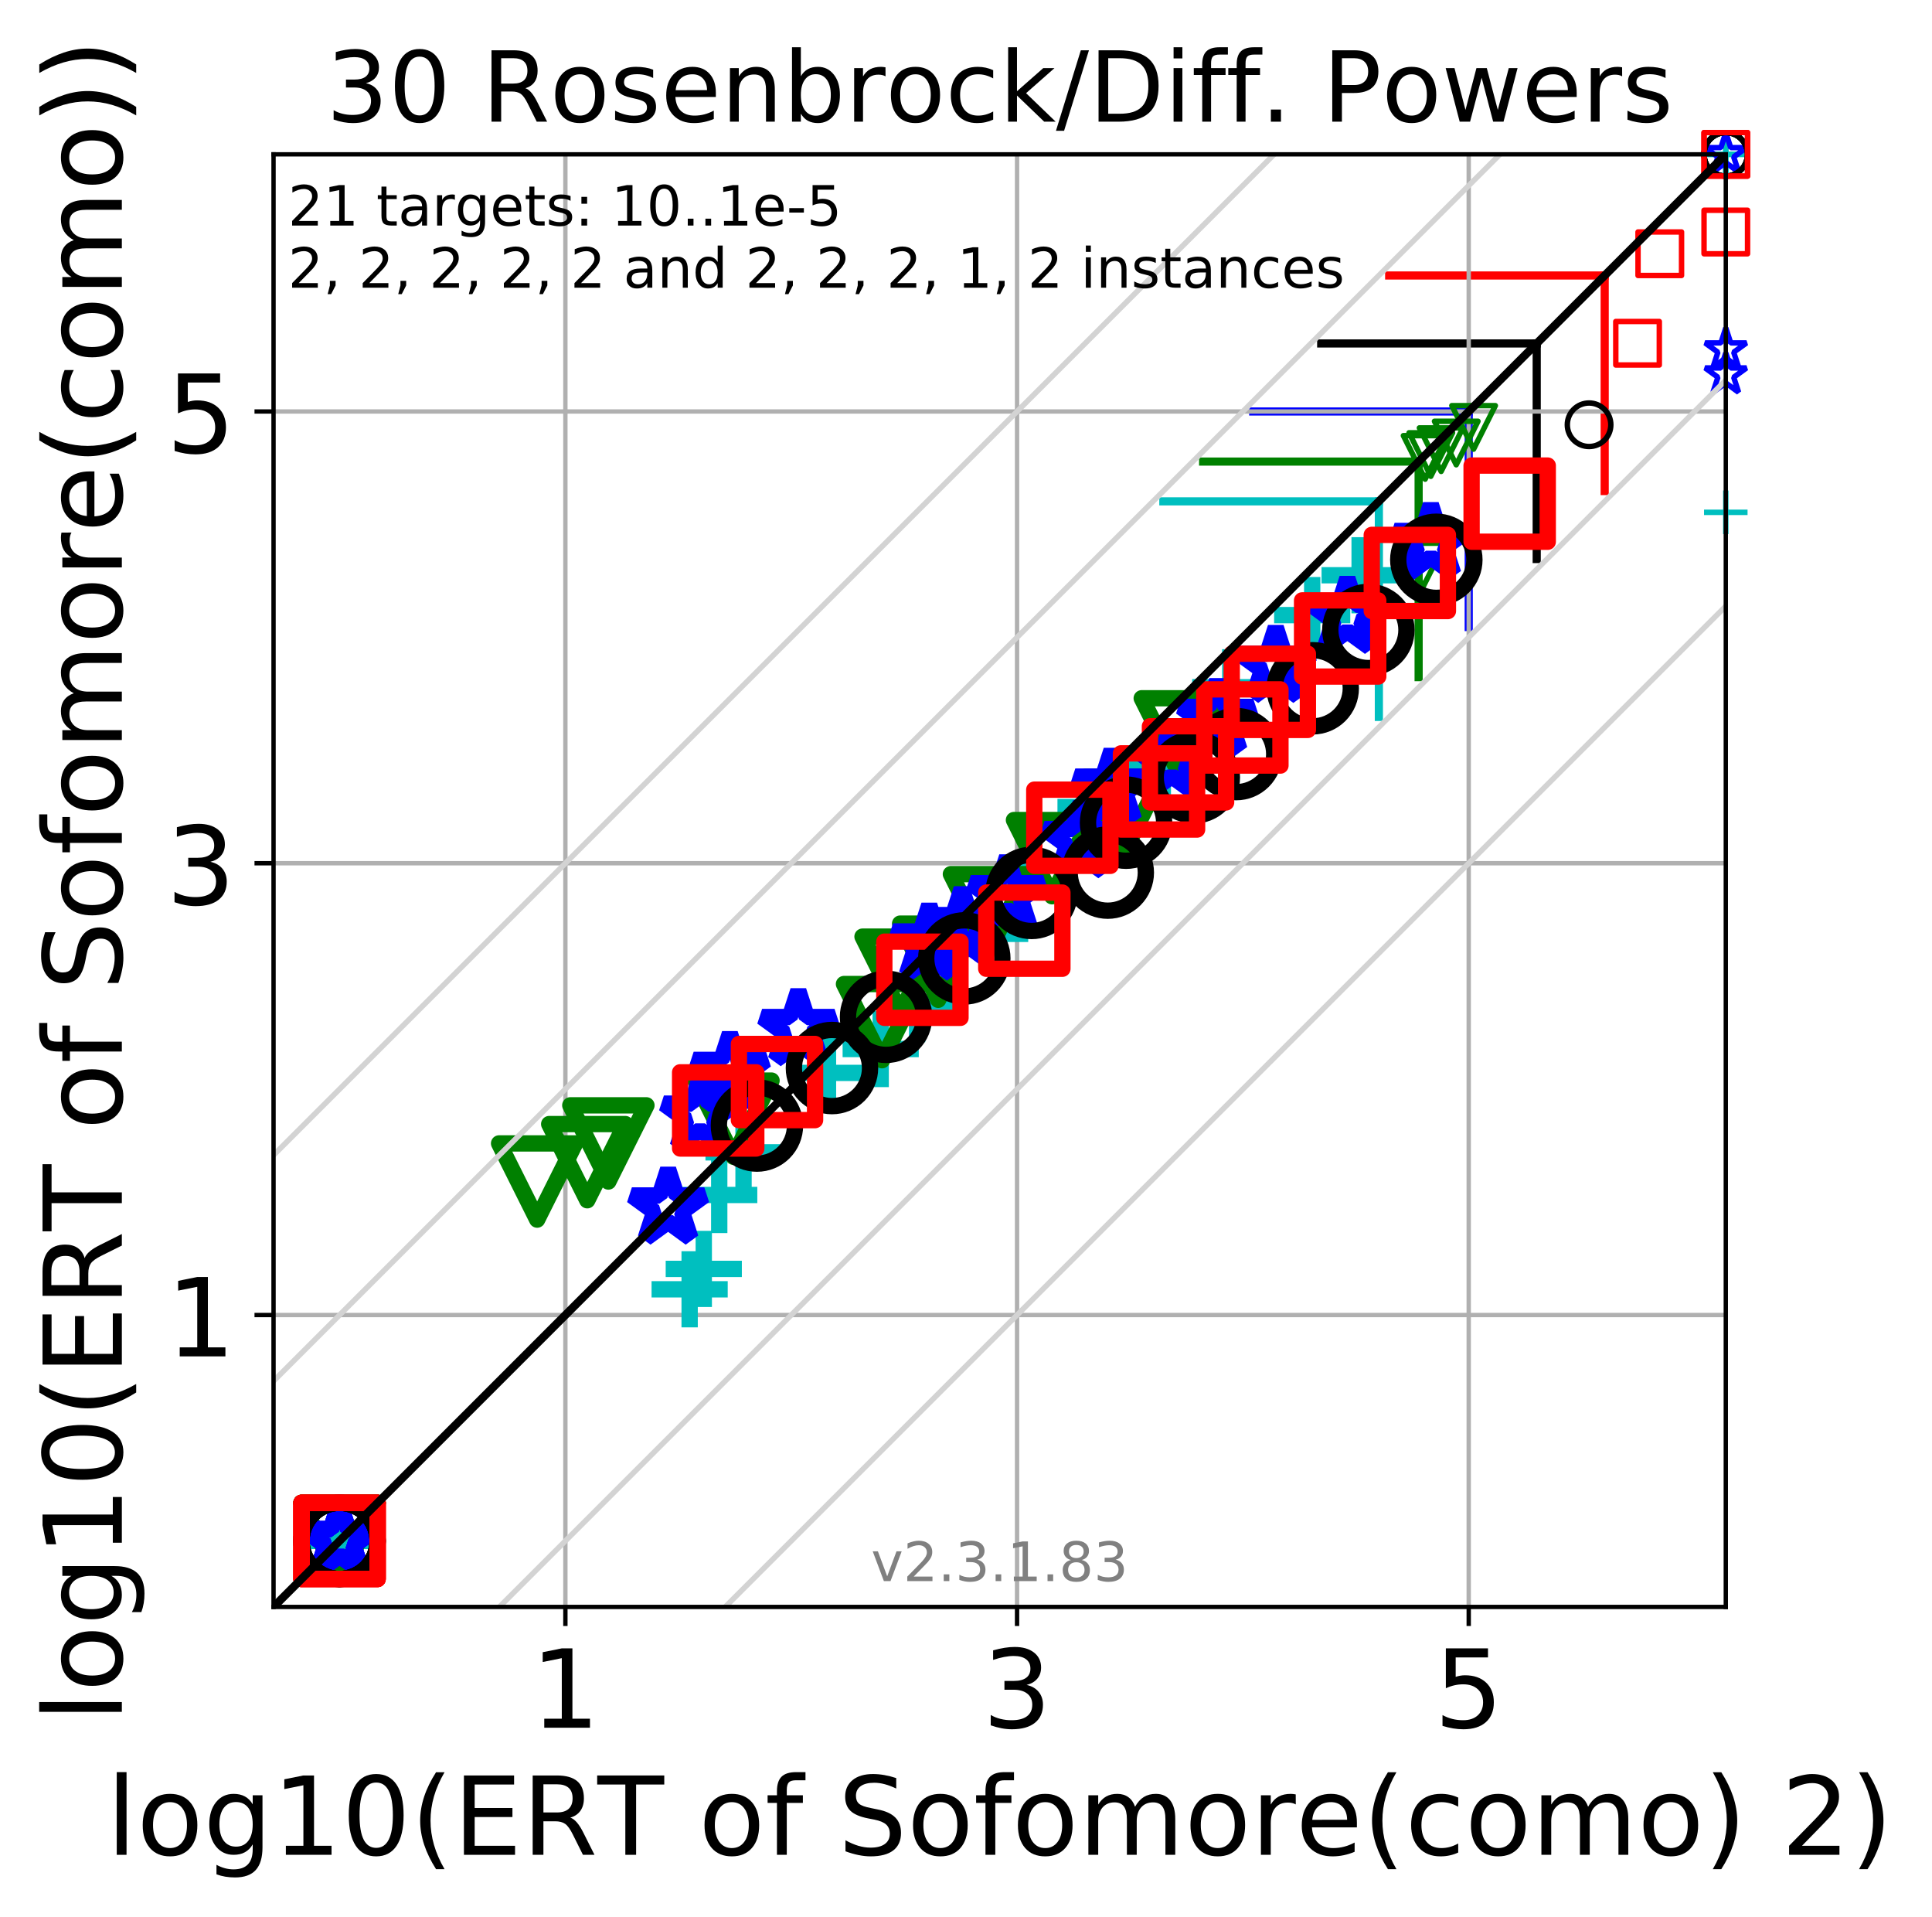 <?xml version="1.0" encoding="utf-8" standalone="no"?>
<!DOCTYPE svg PUBLIC "-//W3C//DTD SVG 1.1//EN"
  "http://www.w3.org/Graphics/SVG/1.1/DTD/svg11.dtd">
<!-- Created with matplotlib (https://matplotlib.org/) -->
<svg height="352.228pt" version="1.1" viewBox="0 0 355.137 352.228" width="355.137pt" xmlns="http://www.w3.org/2000/svg" xmlns:xlink="http://www.w3.org/1999/xlink">
 <defs>
  <style type="text/css">
*{stroke-linecap:butt;stroke-linejoin:round;}
  </style>
 </defs>
 <g id="figure_1">
  <g id="patch_1">
   <path d="M 0 352.228 
L 355.137 352.228 
L 355.137 0 
L 0 0 
z
" style="fill:#ffffff;"/>
  </g>
  <g id="axes_1">
   <g id="patch_2">
    <path d="M 50.281 295.315 
L 317.233 295.315 
L 317.233 28.363 
L 50.281 28.363 
z
" style="fill:#ffffff;"/>
   </g>
   <g id="line2d_1">
    <path clip-path="url(#p75ff35b6ac)" d="M 253.461 131.75 
L 253.461 92.137 
" style="fill:none;stroke:#00bfbf;stroke-linecap:square;stroke-width:1.5;"/>
   </g>
   <g id="line2d_2">
    <path clip-path="url(#p75ff35b6ac)" d="M 213.848 92.137 
L 253.461 92.137 
" style="fill:none;stroke:#00bfbf;stroke-linecap:square;stroke-width:1.5;"/>
   </g>
   <g id="line2d_3">
    <path clip-path="url(#p75ff35b6ac)" d="M 260.77 124.439 
L 260.77 84.826 
" style="fill:none;stroke:#008000;stroke-linecap:square;stroke-width:1.5;"/>
   </g>
   <g id="line2d_4">
    <path clip-path="url(#p75ff35b6ac)" d="M 221.157 84.826 
L 260.77 84.826 
" style="fill:none;stroke:#008000;stroke-linecap:square;stroke-width:1.5;"/>
   </g>
   <g id="line2d_5">
    <path clip-path="url(#p75ff35b6ac)" d="M 269.979 115.231 
L 269.979 75.618 
" style="fill:none;stroke:#0000ff;stroke-linecap:square;stroke-width:1.5;"/>
   </g>
   <g id="line2d_6">
    <path clip-path="url(#p75ff35b6ac)" d="M 230.366 75.618 
L 269.979 75.618 
" style="fill:none;stroke:#0000ff;stroke-linecap:square;stroke-width:1.5;"/>
   </g>
   <g id="line2d_7">
    <path clip-path="url(#p75ff35b6ac)" d="M 282.475 102.735 
L 282.475 63.122 
" style="fill:none;stroke:#000000;stroke-linecap:square;stroke-width:1.5;"/>
   </g>
   <g id="line2d_8">
    <path clip-path="url(#p75ff35b6ac)" d="M 242.862 63.122 
L 282.475 63.122 
" style="fill:none;stroke:#000000;stroke-linecap:square;stroke-width:1.5;"/>
   </g>
   <g id="line2d_9">
    <path clip-path="url(#p75ff35b6ac)" d="M 294.971 90.239 
L 294.971 50.626 
" style="fill:none;stroke:#ff0000;stroke-linecap:square;stroke-width:1.5;"/>
   </g>
   <g id="line2d_10">
    <path clip-path="url(#p75ff35b6ac)" d="M 255.358 50.626 
L 294.971 50.626 
" style="fill:none;stroke:#ff0000;stroke-linecap:square;stroke-width:1.5;"/>
   </g>
   <g id="matplotlib.axis_1">
    <g id="xtick_1">
     <g id="line2d_11">
      <path clip-path="url(#p75ff35b6ac)" d="M 103.928 295.315 
L 103.928 28.363 
" style="fill:none;stroke:#b0b0b0;stroke-linecap:square;stroke-width:0.8;"/>
     </g>
     <g id="line2d_12">
      <defs>
       <path d="M 0 0 
L 0 3.5 
" id="m0dab31b903" style="stroke:#000000;stroke-width:0.8;"/>
      </defs>
      <g>
       <use style="stroke:#000000;stroke-width:0.8;" x="103.928" xlink:href="#m0dab31b903" y="295.315"/>
      </g>
     </g>
     <g id="text_1">
      <!-- 1 -->
      <defs>
       <path d="M 12.406 8.297 
L 28.516 8.297 
L 28.516 63.922 
L 10.984 60.406 
L 10.984 69.391 
L 28.422 72.906 
L 38.281 72.906 
L 38.281 8.297 
L 54.391 8.297 
L 54.391 0 
L 12.406 0 
z
" id="DejaVuSans-49"/>
      </defs>
      <g transform="translate(97.565 317.512)scale(0.2 -0.2)">
       <use xlink:href="#DejaVuSans-49"/>
      </g>
     </g>
    </g>
    <g id="xtick_2">
     <g id="line2d_13">
      <path clip-path="url(#p75ff35b6ac)" d="M 186.953 295.315 
L 186.953 28.363 
" style="fill:none;stroke:#b0b0b0;stroke-linecap:square;stroke-width:0.8;"/>
     </g>
     <g id="line2d_14">
      <g>
       <use style="stroke:#000000;stroke-width:0.8;" x="186.953" xlink:href="#m0dab31b903" y="295.315"/>
      </g>
     </g>
     <g id="text_2">
      <!-- 3 -->
      <defs>
       <path d="M 40.578 39.312 
Q 47.656 37.797 51.625 33 
Q 55.609 28.219 55.609 21.188 
Q 55.609 10.406 48.188 4.484 
Q 40.766 -1.422 27.094 -1.422 
Q 22.516 -1.422 17.656 -0.516 
Q 12.797 0.391 7.625 2.203 
L 7.625 11.719 
Q 11.719 9.328 16.594 8.109 
Q 21.484 6.891 26.812 6.891 
Q 36.078 6.891 40.938 10.547 
Q 45.797 14.203 45.797 21.188 
Q 45.797 27.641 41.281 31.266 
Q 36.766 34.906 28.719 34.906 
L 20.219 34.906 
L 20.219 43.016 
L 29.109 43.016 
Q 36.375 43.016 40.234 45.922 
Q 44.094 48.828 44.094 54.297 
Q 44.094 59.906 40.109 62.906 
Q 36.141 65.922 28.719 65.922 
Q 24.656 65.922 20.016 65.031 
Q 15.375 64.156 9.812 62.312 
L 9.812 71.094 
Q 15.438 72.656 20.344 73.438 
Q 25.25 74.219 29.594 74.219 
Q 40.828 74.219 47.359 69.109 
Q 53.906 64.016 53.906 55.328 
Q 53.906 49.266 50.438 45.094 
Q 46.969 40.922 40.578 39.312 
z
" id="DejaVuSans-51"/>
      </defs>
      <g transform="translate(180.59 317.512)scale(0.2 -0.2)">
       <use xlink:href="#DejaVuSans-51"/>
      </g>
     </g>
    </g>
    <g id="xtick_3">
     <g id="line2d_15">
      <path clip-path="url(#p75ff35b6ac)" d="M 269.978 295.315 
L 269.978 28.363 
" style="fill:none;stroke:#b0b0b0;stroke-linecap:square;stroke-width:0.8;"/>
     </g>
     <g id="line2d_16">
      <g>
       <use style="stroke:#000000;stroke-width:0.8;" x="269.978" xlink:href="#m0dab31b903" y="295.315"/>
      </g>
     </g>
     <g id="text_3">
      <!-- 5 -->
      <defs>
       <path d="M 10.797 72.906 
L 49.516 72.906 
L 49.516 64.594 
L 19.828 64.594 
L 19.828 46.734 
Q 21.969 47.469 24.109 47.828 
Q 26.266 48.188 28.422 48.188 
Q 40.625 48.188 47.75 41.5 
Q 54.891 34.812 54.891 23.391 
Q 54.891 11.625 47.562 5.094 
Q 40.234 -1.422 26.906 -1.422 
Q 22.312 -1.422 17.547 -0.641 
Q 12.797 0.141 7.719 1.703 
L 7.719 11.625 
Q 12.109 9.234 16.797 8.062 
Q 21.484 6.891 26.703 6.891 
Q 35.156 6.891 40.078 11.328 
Q 45.016 15.766 45.016 23.391 
Q 45.016 31 40.078 35.438 
Q 35.156 39.891 26.703 39.891 
Q 22.75 39.891 18.812 39.016 
Q 14.891 38.141 10.797 36.281 
z
" id="DejaVuSans-53"/>
      </defs>
      <g transform="translate(263.615 317.512)scale(0.2 -0.2)">
       <use xlink:href="#DejaVuSans-53"/>
      </g>
     </g>
    </g>
    <g id="text_4">
     <!-- log10(ERT of Sofomore(como) 2) -->
     <defs>
      <path d="M 9.422 75.984 
L 18.406 75.984 
L 18.406 0 
L 9.422 0 
z
" id="DejaVuSans-108"/>
      <path d="M 30.609 48.391 
Q 23.391 48.391 19.188 42.75 
Q 14.984 37.109 14.984 27.297 
Q 14.984 17.484 19.156 11.844 
Q 23.344 6.203 30.609 6.203 
Q 37.797 6.203 41.984 11.859 
Q 46.188 17.531 46.188 27.297 
Q 46.188 37.016 41.984 42.703 
Q 37.797 48.391 30.609 48.391 
z
M 30.609 56 
Q 42.328 56 49.016 48.375 
Q 55.719 40.766 55.719 27.297 
Q 55.719 13.875 49.016 6.219 
Q 42.328 -1.422 30.609 -1.422 
Q 18.844 -1.422 12.172 6.219 
Q 5.516 13.875 5.516 27.297 
Q 5.516 40.766 12.172 48.375 
Q 18.844 56 30.609 56 
z
" id="DejaVuSans-111"/>
      <path d="M 45.406 27.984 
Q 45.406 37.75 41.375 43.109 
Q 37.359 48.484 30.078 48.484 
Q 22.859 48.484 18.828 43.109 
Q 14.797 37.75 14.797 27.984 
Q 14.797 18.266 18.828 12.891 
Q 22.859 7.516 30.078 7.516 
Q 37.359 7.516 41.375 12.891 
Q 45.406 18.266 45.406 27.984 
z
M 54.391 6.781 
Q 54.391 -7.172 48.188 -13.984 
Q 42 -20.797 29.203 -20.797 
Q 24.469 -20.797 20.266 -20.094 
Q 16.062 -19.391 12.109 -17.922 
L 12.109 -9.188 
Q 16.062 -11.328 19.922 -12.344 
Q 23.781 -13.375 27.781 -13.375 
Q 36.625 -13.375 41.016 -8.766 
Q 45.406 -4.156 45.406 5.172 
L 45.406 9.625 
Q 42.625 4.781 38.281 2.391 
Q 33.938 0 27.875 0 
Q 17.828 0 11.672 7.656 
Q 5.516 15.328 5.516 27.984 
Q 5.516 40.672 11.672 48.328 
Q 17.828 56 27.875 56 
Q 33.938 56 38.281 53.609 
Q 42.625 51.219 45.406 46.391 
L 45.406 54.688 
L 54.391 54.688 
z
" id="DejaVuSans-103"/>
      <path d="M 31.781 66.406 
Q 24.172 66.406 20.328 58.906 
Q 16.5 51.422 16.5 36.375 
Q 16.5 21.391 20.328 13.891 
Q 24.172 6.391 31.781 6.391 
Q 39.453 6.391 43.281 13.891 
Q 47.125 21.391 47.125 36.375 
Q 47.125 51.422 43.281 58.906 
Q 39.453 66.406 31.781 66.406 
z
M 31.781 74.219 
Q 44.047 74.219 50.516 64.516 
Q 56.984 54.828 56.984 36.375 
Q 56.984 17.969 50.516 8.266 
Q 44.047 -1.422 31.781 -1.422 
Q 19.531 -1.422 13.062 8.266 
Q 6.594 17.969 6.594 36.375 
Q 6.594 54.828 13.062 64.516 
Q 19.531 74.219 31.781 74.219 
z
" id="DejaVuSans-48"/>
      <path d="M 31 75.875 
Q 24.469 64.656 21.281 53.656 
Q 18.109 42.672 18.109 31.391 
Q 18.109 20.125 21.312 9.062 
Q 24.516 -2 31 -13.188 
L 23.188 -13.188 
Q 15.875 -1.703 12.234 9.375 
Q 8.594 20.453 8.594 31.391 
Q 8.594 42.281 12.203 53.312 
Q 15.828 64.359 23.188 75.875 
z
" id="DejaVuSans-40"/>
      <path d="M 9.812 72.906 
L 55.906 72.906 
L 55.906 64.594 
L 19.672 64.594 
L 19.672 43.016 
L 54.391 43.016 
L 54.391 34.719 
L 19.672 34.719 
L 19.672 8.297 
L 56.781 8.297 
L 56.781 0 
L 9.812 0 
z
" id="DejaVuSans-69"/>
      <path d="M 44.391 34.188 
Q 47.562 33.109 50.562 29.594 
Q 53.562 26.078 56.594 19.922 
L 66.609 0 
L 56 0 
L 46.688 18.703 
Q 43.062 26.031 39.672 28.422 
Q 36.281 30.812 30.422 30.812 
L 19.672 30.812 
L 19.672 0 
L 9.812 0 
L 9.812 72.906 
L 32.078 72.906 
Q 44.578 72.906 50.734 67.672 
Q 56.891 62.453 56.891 51.906 
Q 56.891 45.016 53.688 40.469 
Q 50.484 35.938 44.391 34.188 
z
M 19.672 64.797 
L 19.672 38.922 
L 32.078 38.922 
Q 39.203 38.922 42.844 42.219 
Q 46.484 45.516 46.484 51.906 
Q 46.484 58.297 42.844 61.547 
Q 39.203 64.797 32.078 64.797 
z
" id="DejaVuSans-82"/>
      <path d="M -0.297 72.906 
L 61.375 72.906 
L 61.375 64.594 
L 35.5 64.594 
L 35.5 0 
L 25.594 0 
L 25.594 64.594 
L -0.297 64.594 
z
" id="DejaVuSans-84"/>
      <path id="DejaVuSans-32"/>
      <path d="M 37.109 75.984 
L 37.109 68.5 
L 28.516 68.5 
Q 23.688 68.5 21.797 66.547 
Q 19.922 64.594 19.922 59.516 
L 19.922 54.688 
L 34.719 54.688 
L 34.719 47.703 
L 19.922 47.703 
L 19.922 0 
L 10.891 0 
L 10.891 47.703 
L 2.297 47.703 
L 2.297 54.688 
L 10.891 54.688 
L 10.891 58.5 
Q 10.891 67.625 15.141 71.797 
Q 19.391 75.984 28.609 75.984 
z
" id="DejaVuSans-102"/>
      <path d="M 53.516 70.516 
L 53.516 60.891 
Q 47.906 63.578 42.922 64.891 
Q 37.938 66.219 33.297 66.219 
Q 25.25 66.219 20.875 63.094 
Q 16.5 59.969 16.5 54.203 
Q 16.5 49.359 19.406 46.891 
Q 22.312 44.438 30.422 42.922 
L 36.375 41.703 
Q 47.406 39.594 52.656 34.297 
Q 57.906 29 57.906 20.125 
Q 57.906 9.516 50.797 4.047 
Q 43.703 -1.422 29.984 -1.422 
Q 24.812 -1.422 18.969 -0.25 
Q 13.141 0.922 6.891 3.219 
L 6.891 13.375 
Q 12.891 10.016 18.656 8.297 
Q 24.422 6.594 29.984 6.594 
Q 38.422 6.594 43.016 9.906 
Q 47.609 13.234 47.609 19.391 
Q 47.609 24.75 44.312 27.781 
Q 41.016 30.812 33.5 32.328 
L 27.484 33.5 
Q 16.453 35.688 11.516 40.375 
Q 6.594 45.062 6.594 53.422 
Q 6.594 63.094 13.406 68.656 
Q 20.219 74.219 32.172 74.219 
Q 37.312 74.219 42.625 73.281 
Q 47.953 72.359 53.516 70.516 
z
" id="DejaVuSans-83"/>
      <path d="M 52 44.188 
Q 55.375 50.25 60.062 53.125 
Q 64.75 56 71.094 56 
Q 79.641 56 84.281 50.016 
Q 88.922 44.047 88.922 33.016 
L 88.922 0 
L 79.891 0 
L 79.891 32.719 
Q 79.891 40.578 77.094 44.375 
Q 74.312 48.188 68.609 48.188 
Q 61.625 48.188 57.562 43.547 
Q 53.516 38.922 53.516 30.906 
L 53.516 0 
L 44.484 0 
L 44.484 32.719 
Q 44.484 40.625 41.703 44.406 
Q 38.922 48.188 33.109 48.188 
Q 26.219 48.188 22.156 43.531 
Q 18.109 38.875 18.109 30.906 
L 18.109 0 
L 9.078 0 
L 9.078 54.688 
L 18.109 54.688 
L 18.109 46.188 
Q 21.188 51.219 25.484 53.609 
Q 29.781 56 35.688 56 
Q 41.656 56 45.828 52.969 
Q 50 49.953 52 44.188 
z
" id="DejaVuSans-109"/>
      <path d="M 41.109 46.297 
Q 39.594 47.172 37.812 47.578 
Q 36.031 48 33.891 48 
Q 26.266 48 22.188 43.047 
Q 18.109 38.094 18.109 28.812 
L 18.109 0 
L 9.078 0 
L 9.078 54.688 
L 18.109 54.688 
L 18.109 46.188 
Q 20.953 51.172 25.484 53.578 
Q 30.031 56 36.531 56 
Q 37.453 56 38.578 55.875 
Q 39.703 55.766 41.062 55.516 
z
" id="DejaVuSans-114"/>
      <path d="M 56.203 29.594 
L 56.203 25.203 
L 14.891 25.203 
Q 15.484 15.922 20.484 11.062 
Q 25.484 6.203 34.422 6.203 
Q 39.594 6.203 44.453 7.469 
Q 49.312 8.734 54.109 11.281 
L 54.109 2.781 
Q 49.266 0.734 44.188 -0.344 
Q 39.109 -1.422 33.891 -1.422 
Q 20.797 -1.422 13.156 6.188 
Q 5.516 13.812 5.516 26.812 
Q 5.516 40.234 12.766 48.109 
Q 20.016 56 32.328 56 
Q 43.359 56 49.781 48.891 
Q 56.203 41.797 56.203 29.594 
z
M 47.219 32.234 
Q 47.125 39.594 43.094 43.984 
Q 39.062 48.391 32.422 48.391 
Q 24.906 48.391 20.391 44.141 
Q 15.875 39.891 15.188 32.172 
z
" id="DejaVuSans-101"/>
      <path d="M 48.781 52.594 
L 48.781 44.188 
Q 44.969 46.297 41.141 47.344 
Q 37.312 48.391 33.406 48.391 
Q 24.656 48.391 19.812 42.844 
Q 14.984 37.312 14.984 27.297 
Q 14.984 17.281 19.812 11.734 
Q 24.656 6.203 33.406 6.203 
Q 37.312 6.203 41.141 7.25 
Q 44.969 8.297 48.781 10.406 
L 48.781 2.094 
Q 45.016 0.344 40.984 -0.531 
Q 36.969 -1.422 32.422 -1.422 
Q 20.062 -1.422 12.781 6.344 
Q 5.516 14.109 5.516 27.297 
Q 5.516 40.672 12.859 48.328 
Q 20.219 56 33.016 56 
Q 37.156 56 41.109 55.141 
Q 45.062 54.297 48.781 52.594 
z
" id="DejaVuSans-99"/>
      <path d="M 8.016 75.875 
L 15.828 75.875 
Q 23.141 64.359 26.781 53.312 
Q 30.422 42.281 30.422 31.391 
Q 30.422 20.453 26.781 9.375 
Q 23.141 -1.703 15.828 -13.188 
L 8.016 -13.188 
Q 14.5 -2 17.703 9.062 
Q 20.906 20.125 20.906 31.391 
Q 20.906 42.672 17.703 53.656 
Q 14.5 64.656 8.016 75.875 
z
" id="DejaVuSans-41"/>
      <path d="M 19.188 8.297 
L 53.609 8.297 
L 53.609 0 
L 7.328 0 
L 7.328 8.297 
Q 12.938 14.109 22.625 23.891 
Q 32.328 33.688 34.812 36.531 
Q 39.547 41.844 41.422 45.531 
Q 43.312 49.219 43.312 52.781 
Q 43.312 58.594 39.234 62.25 
Q 35.156 65.922 28.609 65.922 
Q 23.969 65.922 18.812 64.312 
Q 13.672 62.703 7.812 59.422 
L 7.812 69.391 
Q 13.766 71.781 18.938 73 
Q 24.125 74.219 28.422 74.219 
Q 39.75 74.219 46.484 68.547 
Q 53.219 62.891 53.219 53.422 
Q 53.219 48.922 51.531 44.891 
Q 49.859 40.875 45.406 35.406 
Q 44.188 33.984 37.641 27.219 
Q 31.109 20.453 19.188 8.297 
z
" id="DejaVuSans-50"/>
     </defs>
     <g transform="translate(19.578 340.868)scale(0.2 -0.2)">
      <use xlink:href="#DejaVuSans-108"/>
      <use x="27.783" xlink:href="#DejaVuSans-111"/>
      <use x="88.965" xlink:href="#DejaVuSans-103"/>
      <use x="152.441" xlink:href="#DejaVuSans-49"/>
      <use x="216.064" xlink:href="#DejaVuSans-48"/>
      <use x="279.688" xlink:href="#DejaVuSans-40"/>
      <use x="318.701" xlink:href="#DejaVuSans-69"/>
      <use x="381.885" xlink:href="#DejaVuSans-82"/>
      <use x="451.258" xlink:href="#DejaVuSans-84"/>
      <use x="512.342" xlink:href="#DejaVuSans-32"/>
      <use x="544.129" xlink:href="#DejaVuSans-111"/>
      <use x="605.311" xlink:href="#DejaVuSans-102"/>
      <use x="640.516" xlink:href="#DejaVuSans-32"/>
      <use x="672.303" xlink:href="#DejaVuSans-83"/>
      <use x="735.779" xlink:href="#DejaVuSans-111"/>
      <use x="796.961" xlink:href="#DejaVuSans-102"/>
      <use x="832.166" xlink:href="#DejaVuSans-111"/>
      <use x="893.348" xlink:href="#DejaVuSans-109"/>
      <use x="990.76" xlink:href="#DejaVuSans-111"/>
      <use x="1051.941" xlink:href="#DejaVuSans-114"/>
      <use x="1093.023" xlink:href="#DejaVuSans-101"/>
      <use x="1154.547" xlink:href="#DejaVuSans-40"/>
      <use x="1193.561" xlink:href="#DejaVuSans-99"/>
      <use x="1248.541" xlink:href="#DejaVuSans-111"/>
      <use x="1309.723" xlink:href="#DejaVuSans-109"/>
      <use x="1407.135" xlink:href="#DejaVuSans-111"/>
      <use x="1468.316" xlink:href="#DejaVuSans-41"/>
      <use x="1507.33" xlink:href="#DejaVuSans-32"/>
      <use x="1539.117" xlink:href="#DejaVuSans-50"/>
      <use x="1602.74" xlink:href="#DejaVuSans-41"/>
     </g>
    </g>
   </g>
   <g id="matplotlib.axis_2">
    <g id="ytick_1">
     <g id="line2d_17">
      <path clip-path="url(#p75ff35b6ac)" d="M 50.281 241.669 
L 317.233 241.669 
" style="fill:none;stroke:#b0b0b0;stroke-linecap:square;stroke-width:0.8;"/>
     </g>
     <g id="line2d_18">
      <defs>
       <path d="M 0 0 
L -3.5 0 
" id="me53a563db2" style="stroke:#000000;stroke-width:0.8;"/>
      </defs>
      <g>
       <use style="stroke:#000000;stroke-width:0.8;" x="50.281" xlink:href="#me53a563db2" y="241.669"/>
      </g>
     </g>
     <g id="text_5">
      <!-- 1 -->
      <g transform="translate(30.556 249.267)scale(0.2 -0.2)">
       <use xlink:href="#DejaVuSans-49"/>
      </g>
     </g>
    </g>
    <g id="ytick_2">
     <g id="line2d_19">
      <path clip-path="url(#p75ff35b6ac)" d="M 50.281 158.644 
L 317.233 158.644 
" style="fill:none;stroke:#b0b0b0;stroke-linecap:square;stroke-width:0.8;"/>
     </g>
     <g id="line2d_20">
      <g>
       <use style="stroke:#000000;stroke-width:0.8;" x="50.281" xlink:href="#me53a563db2" y="158.644"/>
      </g>
     </g>
     <g id="text_6">
      <!-- 3 -->
      <g transform="translate(30.556 166.242)scale(0.2 -0.2)">
       <use xlink:href="#DejaVuSans-51"/>
      </g>
     </g>
    </g>
    <g id="ytick_3">
     <g id="line2d_21">
      <path clip-path="url(#p75ff35b6ac)" d="M 50.281 75.619 
L 317.233 75.619 
" style="fill:none;stroke:#b0b0b0;stroke-linecap:square;stroke-width:0.8;"/>
     </g>
     <g id="line2d_22">
      <g>
       <use style="stroke:#000000;stroke-width:0.8;" x="50.281" xlink:href="#me53a563db2" y="75.619"/>
      </g>
     </g>
     <g id="text_7">
      <!-- 5 -->
      <g transform="translate(30.556 83.217)scale(0.2 -0.2)">
       <use xlink:href="#DejaVuSans-53"/>
      </g>
     </g>
    </g>
    <g id="text_8">
     <!-- log10(ERT of Sofomore(como)) -->
     <g transform="translate(22.397 316.478)rotate(-90)scale(0.2 -0.2)">
      <use xlink:href="#DejaVuSans-108"/>
      <use x="27.783" xlink:href="#DejaVuSans-111"/>
      <use x="88.965" xlink:href="#DejaVuSans-103"/>
      <use x="152.441" xlink:href="#DejaVuSans-49"/>
      <use x="216.064" xlink:href="#DejaVuSans-48"/>
      <use x="279.688" xlink:href="#DejaVuSans-40"/>
      <use x="318.701" xlink:href="#DejaVuSans-69"/>
      <use x="381.885" xlink:href="#DejaVuSans-82"/>
      <use x="451.258" xlink:href="#DejaVuSans-84"/>
      <use x="512.342" xlink:href="#DejaVuSans-32"/>
      <use x="544.129" xlink:href="#DejaVuSans-111"/>
      <use x="605.311" xlink:href="#DejaVuSans-102"/>
      <use x="640.516" xlink:href="#DejaVuSans-32"/>
      <use x="672.303" xlink:href="#DejaVuSans-83"/>
      <use x="735.779" xlink:href="#DejaVuSans-111"/>
      <use x="796.961" xlink:href="#DejaVuSans-102"/>
      <use x="832.166" xlink:href="#DejaVuSans-111"/>
      <use x="893.348" xlink:href="#DejaVuSans-109"/>
      <use x="990.76" xlink:href="#DejaVuSans-111"/>
      <use x="1051.941" xlink:href="#DejaVuSans-114"/>
      <use x="1093.023" xlink:href="#DejaVuSans-101"/>
      <use x="1154.547" xlink:href="#DejaVuSans-40"/>
      <use x="1193.561" xlink:href="#DejaVuSans-99"/>
      <use x="1248.541" xlink:href="#DejaVuSans-111"/>
      <use x="1309.723" xlink:href="#DejaVuSans-109"/>
      <use x="1407.135" xlink:href="#DejaVuSans-111"/>
      <use x="1468.316" xlink:href="#DejaVuSans-41"/>
      <use x="1507.33" xlink:href="#DejaVuSans-41"/>
     </g>
    </g>
   </g>
   <g id="line2d_23">
    <defs>
     <path d="M -7 0 
L 7 0 
M 0 7 
L 0 -7 
" id="m4990072eba" style="stroke:#00bfbf;stroke-width:3;"/>
    </defs>
    <g>
     <use style="fill-opacity:0;stroke:#00bfbf;stroke-width:3;" x="62.415" xlink:href="#m4990072eba" y="283.181"/>
     <use style="fill-opacity:0;stroke:#00bfbf;stroke-width:3;" x="62.415" xlink:href="#m4990072eba" y="283.181"/>
     <use style="fill-opacity:0;stroke:#00bfbf;stroke-width:3;" x="62.415" xlink:href="#m4990072eba" y="283.181"/>
     <use style="fill-opacity:0;stroke:#00bfbf;stroke-width:3;" x="62.415" xlink:href="#m4990072eba" y="283.181"/>
     <use style="fill-opacity:0;stroke:#00bfbf;stroke-width:3;" x="126.769" xlink:href="#m4990072eba" y="236.939"/>
     <use style="fill-opacity:0;stroke:#00bfbf;stroke-width:3;" x="129.366" xlink:href="#m4990072eba" y="233.195"/>
     <use style="fill-opacity:0;stroke:#00bfbf;stroke-width:3;" x="132.208" xlink:href="#m4990072eba" y="219.606"/>
     <use style="fill-opacity:0;stroke:#00bfbf;stroke-width:3;" x="136.676" xlink:href="#m4990072eba" y="211.773"/>
     <use style="fill-opacity:0;stroke:#00bfbf;stroke-width:3;" x="152.201" xlink:href="#m4990072eba" y="197.172"/>
     <use style="fill-opacity:0;stroke:#00bfbf;stroke-width:3;" x="161.887" xlink:href="#m4990072eba" y="192.786"/>
     <use style="fill-opacity:0;stroke:#00bfbf;stroke-width:3;" x="168.584" xlink:href="#m4990072eba" y="184.524"/>
     <use style="fill-opacity:0;stroke:#00bfbf;stroke-width:3;" x="182.005" xlink:href="#m4990072eba" y="171.615"/>
     <use style="fill-opacity:0;stroke:#00bfbf;stroke-width:3;" x="187.712" xlink:href="#m4990072eba" y="163.878"/>
     <use style="fill-opacity:0;stroke:#00bfbf;stroke-width:3;" x="201.379" xlink:href="#m4990072eba" y="148.319"/>
     <use style="fill-opacity:0;stroke:#00bfbf;stroke-width:3;" x="213.748" xlink:href="#m4990072eba" y="141.183"/>
     <use style="fill-opacity:0;stroke:#00bfbf;stroke-width:3;" x="226.148" xlink:href="#m4990072eba" y="126.303"/>
     <use style="fill-opacity:0;stroke:#00bfbf;stroke-width:3;" x="241.206" xlink:href="#m4990072eba" y="113.043"/>
     <use style="fill-opacity:0;stroke:#00bfbf;stroke-width:3;" x="249.924" xlink:href="#m4990072eba" y="105.717"/>
    </g>
   </g>
   <g id="line2d_24">
    <defs>
     <path d="M -4 0 
L 4 0 
M 0 4 
L 0 -4 
" id="m7fee5be405" style="stroke:#00bfbf;"/>
    </defs>
    <g>
     <use style="fill-opacity:0;stroke:#00bfbf;" x="317.233" xlink:href="#m7fee5be405" y="94.151"/>
    </g>
   </g>
   <g id="line2d_25">
    <g>
     <use style="fill-opacity:0;stroke:#00bfbf;" x="317.233" xlink:href="#m7fee5be405" y="28.363"/>
     <use style="fill-opacity:0;stroke:#00bfbf;" x="317.233" xlink:href="#m7fee5be405" y="28.363"/>
    </g>
   </g>
   <g id="line2d_26">
    <defs>
     <path d="M -0 7 
L 7 -7 
L -7 -7 
z
" id="mc6fb154b25" style="stroke:#008000;stroke-linejoin:miter;stroke-width:3;"/>
    </defs>
    <g>
     <use style="fill-opacity:0;stroke:#008000;stroke-linejoin:miter;stroke-width:3;" x="62.415" xlink:href="#mc6fb154b25" y="283.181"/>
     <use style="fill-opacity:0;stroke:#008000;stroke-linejoin:miter;stroke-width:3;" x="62.415" xlink:href="#mc6fb154b25" y="283.181"/>
     <use style="fill-opacity:0;stroke:#008000;stroke-linejoin:miter;stroke-width:3;" x="62.415" xlink:href="#mc6fb154b25" y="283.181"/>
     <use style="fill-opacity:0;stroke:#008000;stroke-linejoin:miter;stroke-width:3;" x="62.415" xlink:href="#mc6fb154b25" y="283.181"/>
     <use style="fill-opacity:0;stroke:#008000;stroke-linejoin:miter;stroke-width:3;" x="98.741" xlink:href="#mc6fb154b25" y="217.132"/>
     <use style="fill-opacity:0;stroke:#008000;stroke-linejoin:miter;stroke-width:3;" x="107.951" xlink:href="#mc6fb154b25" y="213.577"/>
     <use style="fill-opacity:0;stroke:#008000;stroke-linejoin:miter;stroke-width:3;" x="111.829" xlink:href="#mc6fb154b25" y="210.133"/>
     <use style="fill-opacity:0;stroke:#008000;stroke-linejoin:miter;stroke-width:3;" x="134.825" xlink:href="#mc6fb154b25" y="205.585"/>
     <use style="fill-opacity:0;stroke:#008000;stroke-linejoin:miter;stroke-width:3;" x="162.139" xlink:href="#mc6fb154b25" y="187.841"/>
     <use style="fill-opacity:0;stroke:#008000;stroke-linejoin:miter;stroke-width:3;" x="165.545" xlink:href="#mc6fb154b25" y="179.13"/>
     <use style="fill-opacity:0;stroke:#008000;stroke-linejoin:miter;stroke-width:3;" x="172.456" xlink:href="#mc6fb154b25" y="176.74"/>
     <use style="fill-opacity:0;stroke:#008000;stroke-linejoin:miter;stroke-width:3;" x="181.79" xlink:href="#mc6fb154b25" y="167.644"/>
     <use style="fill-opacity:0;stroke:#008000;stroke-linejoin:miter;stroke-width:3;" x="193.382" xlink:href="#mc6fb154b25" y="157.704"/>
     <use style="fill-opacity:0;stroke:#008000;stroke-linejoin:miter;stroke-width:3;" x="206.514" xlink:href="#mc6fb154b25" y="149.758"/>
     <use style="fill-opacity:0;stroke:#008000;stroke-linejoin:miter;stroke-width:3;" x="216.869" xlink:href="#mc6fb154b25" y="135.324"/>
    </g>
   </g>
   <g id="line2d_27">
    <defs>
     <path d="M -0 4 
L 4 -4 
L -4 -4 
z
" id="m2b60a4a1ab" style="stroke:#008000;stroke-linejoin:miter;"/>
    </defs>
    <g>
     <use style="fill-opacity:0;stroke:#008000;stroke-linejoin:miter;" x="261.598" xlink:href="#m2b60a4a1ab" y="103.832"/>
     <use style="fill-opacity:0;stroke:#008000;stroke-linejoin:miter;" x="261.968" xlink:href="#m2b60a4a1ab" y="84.06"/>
     <use style="fill-opacity:0;stroke:#008000;stroke-linejoin:miter;" x="263.007" xlink:href="#m2b60a4a1ab" y="83.535"/>
     <use style="fill-opacity:0;stroke:#008000;stroke-linejoin:miter;" x="264.907" xlink:href="#m2b60a4a1ab" y="82.636"/>
     <use style="fill-opacity:0;stroke:#008000;stroke-linejoin:miter;" x="267.681" xlink:href="#m2b60a4a1ab" y="81.417"/>
     <use style="fill-opacity:0;stroke:#008000;stroke-linejoin:miter;" x="270.873" xlink:href="#m2b60a4a1ab" y="78.547"/>
    </g>
   </g>
   <g id="line2d_28">
    <defs>
     <path d="M 0 -7 
L -1.572 -2.163 
L -6.657 -2.163 
L -2.543 0.826 
L -4.114 5.663 
L -0 2.674 
L 4.114 5.663 
L 2.543 0.826 
L 6.657 -2.163 
L 1.572 -2.163 
z
" id="m4695755223" style="stroke:#0000ff;stroke-linejoin:bevel;stroke-width:3;"/>
    </defs>
    <g>
     <use style="fill-opacity:0;stroke:#0000ff;stroke-linejoin:bevel;stroke-width:3;" x="62.415" xlink:href="#m4695755223" y="283.181"/>
     <use style="fill-opacity:0;stroke:#0000ff;stroke-linejoin:bevel;stroke-width:3;" x="62.415" xlink:href="#m4695755223" y="283.181"/>
     <use style="fill-opacity:0;stroke:#0000ff;stroke-linejoin:bevel;stroke-width:3;" x="62.415" xlink:href="#m4695755223" y="283.181"/>
     <use style="fill-opacity:0;stroke:#0000ff;stroke-linejoin:bevel;stroke-width:3;" x="62.415" xlink:href="#m4695755223" y="283.181"/>
     <use style="fill-opacity:0;stroke:#0000ff;stroke-linejoin:bevel;stroke-width:3;" x="122.81" xlink:href="#m4695755223" y="221.862"/>
     <use style="fill-opacity:0;stroke:#0000ff;stroke-linejoin:bevel;stroke-width:3;" x="128.694" xlink:href="#m4695755223" y="204.986"/>
     <use style="fill-opacity:0;stroke:#0000ff;stroke-linejoin:bevel;stroke-width:3;" x="134.164" xlink:href="#m4695755223" y="196.944"/>
     <use style="fill-opacity:0;stroke:#0000ff;stroke-linejoin:bevel;stroke-width:3;" x="146.744" xlink:href="#m4695755223" y="189.065"/>
     <use style="fill-opacity:0;stroke:#0000ff;stroke-linejoin:bevel;stroke-width:3;" x="170.812" xlink:href="#m4695755223" y="173.343"/>
     <use style="fill-opacity:0;stroke:#0000ff;stroke-linejoin:bevel;stroke-width:3;" x="176.771" xlink:href="#m4695755223" y="170.329"/>
     <use style="fill-opacity:0;stroke:#0000ff;stroke-linejoin:bevel;stroke-width:3;" x="185.113" xlink:href="#m4695755223" y="164.466"/>
     <use style="fill-opacity:0;stroke:#0000ff;stroke-linejoin:bevel;stroke-width:3;" x="198.661" xlink:href="#m4695755223" y="154.527"/>
     <use style="fill-opacity:0;stroke:#0000ff;stroke-linejoin:bevel;stroke-width:3;" x="204.317" xlink:href="#m4695755223" y="144.885"/>
     <use style="fill-opacity:0;stroke:#0000ff;stroke-linejoin:bevel;stroke-width:3;" x="215.375" xlink:href="#m4695755223" y="139.962"/>
     <use style="fill-opacity:0;stroke:#0000ff;stroke-linejoin:bevel;stroke-width:3;" x="223.725" xlink:href="#m4695755223" y="132.074"/>
     <use style="fill-opacity:0;stroke:#0000ff;stroke-linejoin:bevel;stroke-width:3;" x="234.509" xlink:href="#m4695755223" y="122.308"/>
     <use style="fill-opacity:0;stroke:#0000ff;stroke-linejoin:bevel;stroke-width:3;" x="247.672" xlink:href="#m4695755223" y="113.297"/>
     <use style="fill-opacity:0;stroke:#0000ff;stroke-linejoin:bevel;stroke-width:3;" x="263.014" xlink:href="#m4695755223" y="99.736"/>
    </g>
   </g>
   <g id="line2d_29">
    <defs>
     <path d="M 0 -4 
L -0.898 -1.236 
L -3.804 -1.236 
L -1.453 0.472 
L -2.351 3.236 
L -0 1.528 
L 2.351 3.236 
L 1.453 0.472 
L 3.804 -1.236 
L 0.898 -1.236 
z
" id="m116a35e178" style="stroke:#0000ff;stroke-linejoin:bevel;"/>
    </defs>
    <g>
     <use style="fill-opacity:0;stroke:#0000ff;stroke-linejoin:bevel;" x="317.233" xlink:href="#m116a35e178" y="68.855"/>
     <use style="fill-opacity:0;stroke:#0000ff;stroke-linejoin:bevel;" x="317.233" xlink:href="#m116a35e178" y="64.256"/>
    </g>
   </g>
   <g id="line2d_30">
    <g>
     <use style="fill-opacity:0;stroke:#0000ff;stroke-linejoin:bevel;" x="317.233" xlink:href="#m116a35e178" y="28.363"/>
    </g>
   </g>
   <g id="line2d_31">
    <defs>
     <path d="M 0 7 
C 1.856 7 3.637 6.262 4.95 4.95 
C 6.262 3.637 7 1.856 7 0 
C 7 -1.856 6.262 -3.637 4.95 -4.95 
C 3.637 -6.262 1.856 -7 0 -7 
C -1.856 -7 -3.637 -6.262 -4.95 -4.95 
C -6.262 -3.637 -7 -1.856 -7 0 
C -7 1.856 -6.262 3.637 -4.95 4.95 
C -3.637 6.262 -1.856 7 0 7 
z
" id="mdddfb20064" style="stroke:#000000;stroke-width:3;"/>
    </defs>
    <g>
     <use style="fill-opacity:0;stroke:#000000;stroke-width:3;" x="62.415" xlink:href="#mdddfb20064" y="283.181"/>
     <use style="fill-opacity:0;stroke:#000000;stroke-width:3;" x="62.415" xlink:href="#mdddfb20064" y="283.181"/>
     <use style="fill-opacity:0;stroke:#000000;stroke-width:3;" x="62.415" xlink:href="#mdddfb20064" y="283.181"/>
     <use style="fill-opacity:0;stroke:#000000;stroke-width:3;" x="62.415" xlink:href="#mdddfb20064" y="283.181"/>
     <use style="fill-opacity:0;stroke:#000000;stroke-width:3;" x="139.138" xlink:href="#mdddfb20064" y="206.846"/>
     <use style="fill-opacity:0;stroke:#000000;stroke-width:3;" x="152.93" xlink:href="#mdddfb20064" y="196.278"/>
     <use style="fill-opacity:0;stroke:#000000;stroke-width:3;" x="162.874" xlink:href="#mdddfb20064" y="186.866"/>
     <use style="fill-opacity:0;stroke:#000000;stroke-width:3;" x="177.256" xlink:href="#mdddfb20064" y="176.135"/>
     <use style="fill-opacity:0;stroke:#000000;stroke-width:3;" x="189.613" xlink:href="#mdddfb20064" y="164.097"/>
     <use style="fill-opacity:0;stroke:#000000;stroke-width:3;" x="203.63" xlink:href="#mdddfb20064" y="160.364"/>
     <use style="fill-opacity:0;stroke:#000000;stroke-width:3;" x="206.992" xlink:href="#mdddfb20064" y="151.19"/>
     <use style="fill-opacity:0;stroke:#000000;stroke-width:3;" x="219.442" xlink:href="#mdddfb20064" y="142.86"/>
     <use style="fill-opacity:0;stroke:#000000;stroke-width:3;" x="227.226" xlink:href="#mdddfb20064" y="138.581"/>
     <use style="fill-opacity:0;stroke:#000000;stroke-width:3;" x="241.303" xlink:href="#mdddfb20064" y="126.489"/>
     <use style="fill-opacity:0;stroke:#000000;stroke-width:3;" x="251.532" xlink:href="#mdddfb20064" y="115.772"/>
     <use style="fill-opacity:0;stroke:#000000;stroke-width:3;" x="264.022" xlink:href="#mdddfb20064" y="102.876"/>
    </g>
   </g>
   <g id="line2d_32">
    <defs>
     <path d="M 0 4 
C 1.061 4 2.078 3.579 2.828 2.828 
C 3.579 2.078 4 1.061 4 0 
C 4 -1.061 3.579 -2.078 2.828 -2.828 
C 2.078 -3.579 1.061 -4 0 -4 
C -1.061 -4 -2.078 -3.579 -2.828 -2.828 
C -3.579 -2.078 -4 -1.061 -4 0 
C -4 1.061 -3.579 2.078 -2.828 2.828 
C -2.078 3.579 -1.061 4 0 4 
z
" id="m42490a2505" style="stroke:#000000;"/>
    </defs>
    <g>
     <use style="fill-opacity:0;stroke:#000000;" x="292.101" xlink:href="#m42490a2505" y="78.06"/>
    </g>
   </g>
   <g id="line2d_33">
    <g>
     <use style="fill-opacity:0;stroke:#000000;" x="317.233" xlink:href="#m42490a2505" y="28.363"/>
     <use style="fill-opacity:0;stroke:#000000;" x="317.233" xlink:href="#m42490a2505" y="28.363"/>
     <use style="fill-opacity:0;stroke:#000000;" x="317.233" xlink:href="#m42490a2505" y="28.363"/>
     <use style="fill-opacity:0;stroke:#000000;" x="317.233" xlink:href="#m42490a2505" y="28.363"/>
    </g>
   </g>
   <g id="line2d_34">
    <defs>
     <path d="M -7 7 
L 7 7 
L 7 -7 
L -7 -7 
z
" id="mb65673ac23" style="stroke:#ff0000;stroke-linejoin:miter;stroke-width:3;"/>
    </defs>
    <g>
     <use style="fill-opacity:0;stroke:#ff0000;stroke-linejoin:miter;stroke-width:3;" x="62.415" xlink:href="#mb65673ac23" y="283.181"/>
     <use style="fill-opacity:0;stroke:#ff0000;stroke-linejoin:miter;stroke-width:3;" x="62.415" xlink:href="#mb65673ac23" y="283.181"/>
     <use style="fill-opacity:0;stroke:#ff0000;stroke-linejoin:miter;stroke-width:3;" x="62.415" xlink:href="#mb65673ac23" y="283.181"/>
     <use style="fill-opacity:0;stroke:#ff0000;stroke-linejoin:miter;stroke-width:3;" x="62.415" xlink:href="#mb65673ac23" y="283.181"/>
     <use style="fill-opacity:0;stroke:#ff0000;stroke-linejoin:miter;stroke-width:3;" x="132.019" xlink:href="#mb65673ac23" y="204.067"/>
     <use style="fill-opacity:0;stroke:#ff0000;stroke-linejoin:miter;stroke-width:3;" x="142.826" xlink:href="#mb65673ac23" y="198.852"/>
     <use style="fill-opacity:0;stroke:#ff0000;stroke-linejoin:miter;stroke-width:3;" x="169.556" xlink:href="#mb65673ac23" y="180.052"/>
     <use style="fill-opacity:0;stroke:#ff0000;stroke-linejoin:miter;stroke-width:3;" x="188.29" xlink:href="#mb65673ac23" y="171.032"/>
     <use style="fill-opacity:0;stroke:#ff0000;stroke-linejoin:miter;stroke-width:3;" x="197.119" xlink:href="#mb65673ac23" y="152.12"/>
     <use style="fill-opacity:0;stroke:#ff0000;stroke-linejoin:miter;stroke-width:3;" x="213.049" xlink:href="#mb65673ac23" y="145.449"/>
     <use style="fill-opacity:0;stroke:#ff0000;stroke-linejoin:miter;stroke-width:3;" x="218.381" xlink:href="#mb65673ac23" y="140.468"/>
     <use style="fill-opacity:0;stroke:#ff0000;stroke-linejoin:miter;stroke-width:3;" x="228.369" xlink:href="#mb65673ac23" y="133.689"/>
     <use style="fill-opacity:0;stroke:#ff0000;stroke-linejoin:miter;stroke-width:3;" x="233.415" xlink:href="#mb65673ac23" y="127.139"/>
     <use style="fill-opacity:0;stroke:#ff0000;stroke-linejoin:miter;stroke-width:3;" x="246.346" xlink:href="#mb65673ac23" y="117.337"/>
     <use style="fill-opacity:0;stroke:#ff0000;stroke-linejoin:miter;stroke-width:3;" x="259.154" xlink:href="#mb65673ac23" y="105.297"/>
     <use style="fill-opacity:0;stroke:#ff0000;stroke-linejoin:miter;stroke-width:3;" x="277.506" xlink:href="#mb65673ac23" y="92.559"/>
    </g>
   </g>
   <g id="line2d_35">
    <defs>
     <path d="M -4 4 
L 4 4 
L 4 -4 
L -4 -4 
z
" id="m013baed489" style="stroke:#ff0000;stroke-linejoin:miter;"/>
    </defs>
    <g>
     <use style="fill-opacity:0;stroke:#ff0000;stroke-linejoin:miter;" x="301.011" xlink:href="#m013baed489" y="63.08"/>
     <use style="fill-opacity:0;stroke:#ff0000;stroke-linejoin:miter;" x="305.099" xlink:href="#m013baed489" y="46.63"/>
    </g>
   </g>
   <g id="line2d_36">
    <g>
     <use style="fill-opacity:0;stroke:#ff0000;stroke-linejoin:miter;" x="317.233" xlink:href="#m013baed489" y="42.64"/>
    </g>
   </g>
   <g id="line2d_37">
    <g>
     <use style="fill-opacity:0;stroke:#ff0000;stroke-linejoin:miter;" x="317.233" xlink:href="#m013baed489" y="28.363"/>
     <use style="fill-opacity:0;stroke:#ff0000;stroke-linejoin:miter;" x="317.233" xlink:href="#m013baed489" y="28.363"/>
    </g>
   </g>
   <g id="line2d_38">
    <path clip-path="url(#p75ff35b6ac)" d="M 50.281 295.315 
L 317.233 28.363 
" style="fill:none;stroke:#000000;stroke-linecap:square;stroke-width:1.5;"/>
   </g>
   <g id="line2d_39">
    <path clip-path="url(#p75ff35b6ac)" d="M 91.794 295.315 
L 356.137 30.972 
" style="fill:none;stroke:#d3d3d3;stroke-linecap:square;"/>
   </g>
   <g id="line2d_40">
    <path clip-path="url(#p75ff35b6ac)" d="M 133.306 295.315 
L 356.137 72.484 
" style="fill:none;stroke:#d3d3d3;stroke-linecap:square;"/>
   </g>
   <g id="line2d_41">
    <path clip-path="url(#p75ff35b6ac)" d="M 50.281 253.803 
L 305.084 -1 
" style="fill:none;stroke:#d3d3d3;stroke-linecap:square;"/>
   </g>
   <g id="line2d_42">
    <path clip-path="url(#p75ff35b6ac)" d="M 50.281 212.29 
L 263.572 -1 
" style="fill:none;stroke:#d3d3d3;stroke-linecap:square;"/>
   </g>
   <g id="patch_3">
    <path d="M 50.281 295.315 
L 50.281 28.363 
" style="fill:none;stroke:#000000;stroke-linecap:square;stroke-linejoin:miter;stroke-width:0.8;"/>
   </g>
   <g id="patch_4">
    <path d="M 317.233 295.315 
L 317.233 28.363 
" style="fill:none;stroke:#000000;stroke-linecap:square;stroke-linejoin:miter;stroke-width:0.8;"/>
   </g>
   <g id="patch_5">
    <path d="M 50.281 295.315 
L 317.233 295.315 
" style="fill:none;stroke:#000000;stroke-linecap:square;stroke-linejoin:miter;stroke-width:0.8;"/>
   </g>
   <g id="patch_6">
    <path d="M 50.281 28.363 
L 317.233 28.363 
" style="fill:none;stroke:#000000;stroke-linecap:square;stroke-linejoin:miter;stroke-width:0.8;"/>
   </g>
   <g id="text_9">
    <!-- 21 targets: 10..1e-5 -->
    <defs>
     <path d="M 18.312 70.219 
L 18.312 54.688 
L 36.812 54.688 
L 36.812 47.703 
L 18.312 47.703 
L 18.312 18.016 
Q 18.312 11.328 20.141 9.422 
Q 21.969 7.516 27.594 7.516 
L 36.812 7.516 
L 36.812 0 
L 27.594 0 
Q 17.188 0 13.234 3.875 
Q 9.281 7.766 9.281 18.016 
L 9.281 47.703 
L 2.688 47.703 
L 2.688 54.688 
L 9.281 54.688 
L 9.281 70.219 
z
" id="DejaVuSans-116"/>
     <path d="M 34.281 27.484 
Q 23.391 27.484 19.188 25 
Q 14.984 22.516 14.984 16.5 
Q 14.984 11.719 18.141 8.906 
Q 21.297 6.109 26.703 6.109 
Q 34.188 6.109 38.703 11.406 
Q 43.219 16.703 43.219 25.484 
L 43.219 27.484 
z
M 52.203 31.203 
L 52.203 0 
L 43.219 0 
L 43.219 8.297 
Q 40.141 3.328 35.547 0.953 
Q 30.953 -1.422 24.312 -1.422 
Q 15.922 -1.422 10.953 3.297 
Q 6 8.016 6 15.922 
Q 6 25.141 12.172 29.828 
Q 18.359 34.516 30.609 34.516 
L 43.219 34.516 
L 43.219 35.406 
Q 43.219 41.609 39.141 45 
Q 35.062 48.391 27.688 48.391 
Q 23 48.391 18.547 47.266 
Q 14.109 46.141 10.016 43.891 
L 10.016 52.203 
Q 14.938 54.109 19.578 55.047 
Q 24.219 56 28.609 56 
Q 40.484 56 46.344 49.844 
Q 52.203 43.703 52.203 31.203 
z
" id="DejaVuSans-97"/>
     <path d="M 44.281 53.078 
L 44.281 44.578 
Q 40.484 46.531 36.375 47.5 
Q 32.281 48.484 27.875 48.484 
Q 21.188 48.484 17.844 46.438 
Q 14.5 44.391 14.5 40.281 
Q 14.5 37.156 16.891 35.375 
Q 19.281 33.594 26.516 31.984 
L 29.594 31.297 
Q 39.156 29.25 43.188 25.516 
Q 47.219 21.781 47.219 15.094 
Q 47.219 7.469 41.188 3.016 
Q 35.156 -1.422 24.609 -1.422 
Q 20.219 -1.422 15.453 -0.562 
Q 10.688 0.297 5.422 2 
L 5.422 11.281 
Q 10.406 8.688 15.234 7.391 
Q 20.062 6.109 24.812 6.109 
Q 31.156 6.109 34.562 8.281 
Q 37.984 10.453 37.984 14.406 
Q 37.984 18.062 35.516 20.016 
Q 33.062 21.969 24.703 23.781 
L 21.578 24.516 
Q 13.234 26.266 9.516 29.906 
Q 5.812 33.547 5.812 39.891 
Q 5.812 47.609 11.281 51.797 
Q 16.75 56 26.812 56 
Q 31.781 56 36.172 55.266 
Q 40.578 54.547 44.281 53.078 
z
" id="DejaVuSans-115"/>
     <path d="M 11.719 12.406 
L 22.016 12.406 
L 22.016 0 
L 11.719 0 
z
M 11.719 51.703 
L 22.016 51.703 
L 22.016 39.312 
L 11.719 39.312 
z
" id="DejaVuSans-58"/>
     <path d="M 10.688 12.406 
L 21 12.406 
L 21 0 
L 10.688 0 
z
" id="DejaVuSans-46"/>
     <path d="M 4.891 31.391 
L 31.203 31.391 
L 31.203 23.391 
L 4.891 23.391 
z
" id="DejaVuSans-45"/>
    </defs>
    <g transform="translate(52.951 41.452)scale(0.102 -0.102)">
     <use xlink:href="#DejaVuSans-50"/>
     <use x="63.623" xlink:href="#DejaVuSans-49"/>
     <use x="127.246" xlink:href="#DejaVuSans-32"/>
     <use x="159.033" xlink:href="#DejaVuSans-116"/>
     <use x="198.242" xlink:href="#DejaVuSans-97"/>
     <use x="259.521" xlink:href="#DejaVuSans-114"/>
     <use x="300.619" xlink:href="#DejaVuSans-103"/>
     <use x="364.096" xlink:href="#DejaVuSans-101"/>
     <use x="425.619" xlink:href="#DejaVuSans-116"/>
     <use x="464.828" xlink:href="#DejaVuSans-115"/>
     <use x="516.928" xlink:href="#DejaVuSans-58"/>
     <use x="550.619" xlink:href="#DejaVuSans-32"/>
     <use x="582.406" xlink:href="#DejaVuSans-49"/>
     <use x="646.029" xlink:href="#DejaVuSans-48"/>
     <use x="709.652" xlink:href="#DejaVuSans-46"/>
     <use x="741.439" xlink:href="#DejaVuSans-46"/>
     <use x="773.227" xlink:href="#DejaVuSans-49"/>
     <use x="836.85" xlink:href="#DejaVuSans-101"/>
     <use x="898.373" xlink:href="#DejaVuSans-45"/>
     <use x="934.457" xlink:href="#DejaVuSans-53"/>
    </g>
    <!-- 2, 2, 2, 2, 2 and 2, 2, 2, 1, 2 instances -->
    <defs>
     <path d="M 11.719 12.406 
L 22.016 12.406 
L 22.016 4 
L 14.016 -11.625 
L 7.719 -11.625 
L 11.719 4 
z
" id="DejaVuSans-44"/>
     <path d="M 54.891 33.016 
L 54.891 0 
L 45.906 0 
L 45.906 32.719 
Q 45.906 40.484 42.875 44.328 
Q 39.844 48.188 33.797 48.188 
Q 26.516 48.188 22.312 43.547 
Q 18.109 38.922 18.109 30.906 
L 18.109 0 
L 9.078 0 
L 9.078 54.688 
L 18.109 54.688 
L 18.109 46.188 
Q 21.344 51.125 25.703 53.562 
Q 30.078 56 35.797 56 
Q 45.219 56 50.047 50.172 
Q 54.891 44.344 54.891 33.016 
z
" id="DejaVuSans-110"/>
     <path d="M 45.406 46.391 
L 45.406 75.984 
L 54.391 75.984 
L 54.391 0 
L 45.406 0 
L 45.406 8.203 
Q 42.578 3.328 38.25 0.953 
Q 33.938 -1.422 27.875 -1.422 
Q 17.969 -1.422 11.734 6.484 
Q 5.516 14.406 5.516 27.297 
Q 5.516 40.188 11.734 48.094 
Q 17.969 56 27.875 56 
Q 33.938 56 38.25 53.625 
Q 42.578 51.266 45.406 46.391 
z
M 14.797 27.297 
Q 14.797 17.391 18.875 11.75 
Q 22.953 6.109 30.078 6.109 
Q 37.203 6.109 41.297 11.75 
Q 45.406 17.391 45.406 27.297 
Q 45.406 37.203 41.297 42.844 
Q 37.203 48.484 30.078 48.484 
Q 22.953 48.484 18.875 42.844 
Q 14.797 37.203 14.797 27.297 
z
" id="DejaVuSans-100"/>
     <path d="M 9.422 54.688 
L 18.406 54.688 
L 18.406 0 
L 9.422 0 
z
M 9.422 75.984 
L 18.406 75.984 
L 18.406 64.594 
L 9.422 64.594 
z
" id="DejaVuSans-105"/>
    </defs>
    <g transform="translate(52.951 52.874)scale(0.102 -0.102)">
     <use xlink:href="#DejaVuSans-50"/>
     <use x="63.623" xlink:href="#DejaVuSans-44"/>
     <use x="95.41" xlink:href="#DejaVuSans-32"/>
     <use x="127.197" xlink:href="#DejaVuSans-50"/>
     <use x="190.82" xlink:href="#DejaVuSans-44"/>
     <use x="222.607" xlink:href="#DejaVuSans-32"/>
     <use x="254.395" xlink:href="#DejaVuSans-50"/>
     <use x="318.018" xlink:href="#DejaVuSans-44"/>
     <use x="349.805" xlink:href="#DejaVuSans-32"/>
     <use x="381.592" xlink:href="#DejaVuSans-50"/>
     <use x="445.215" xlink:href="#DejaVuSans-44"/>
     <use x="477.002" xlink:href="#DejaVuSans-32"/>
     <use x="508.789" xlink:href="#DejaVuSans-50"/>
     <use x="572.412" xlink:href="#DejaVuSans-32"/>
     <use x="604.199" xlink:href="#DejaVuSans-97"/>
     <use x="665.479" xlink:href="#DejaVuSans-110"/>
     <use x="728.857" xlink:href="#DejaVuSans-100"/>
     <use x="792.334" xlink:href="#DejaVuSans-32"/>
     <use x="824.121" xlink:href="#DejaVuSans-50"/>
     <use x="887.744" xlink:href="#DejaVuSans-44"/>
     <use x="919.531" xlink:href="#DejaVuSans-32"/>
     <use x="951.318" xlink:href="#DejaVuSans-50"/>
     <use x="1014.941" xlink:href="#DejaVuSans-44"/>
     <use x="1046.729" xlink:href="#DejaVuSans-32"/>
     <use x="1078.516" xlink:href="#DejaVuSans-50"/>
     <use x="1142.139" xlink:href="#DejaVuSans-44"/>
     <use x="1173.926" xlink:href="#DejaVuSans-32"/>
     <use x="1205.713" xlink:href="#DejaVuSans-49"/>
     <use x="1269.336" xlink:href="#DejaVuSans-44"/>
     <use x="1301.123" xlink:href="#DejaVuSans-32"/>
     <use x="1332.91" xlink:href="#DejaVuSans-50"/>
     <use x="1396.533" xlink:href="#DejaVuSans-32"/>
     <use x="1428.32" xlink:href="#DejaVuSans-105"/>
     <use x="1456.104" xlink:href="#DejaVuSans-110"/>
     <use x="1519.482" xlink:href="#DejaVuSans-115"/>
     <use x="1571.582" xlink:href="#DejaVuSans-116"/>
     <use x="1610.791" xlink:href="#DejaVuSans-97"/>
     <use x="1672.07" xlink:href="#DejaVuSans-110"/>
     <use x="1735.449" xlink:href="#DejaVuSans-99"/>
     <use x="1790.43" xlink:href="#DejaVuSans-101"/>
     <use x="1851.953" xlink:href="#DejaVuSans-115"/>
    </g>
   </g>
   <g id="text_10">
    <!-- v2.3.1.83 -->
    <defs>
     <path d="M 2.984 54.688 
L 12.5 54.688 
L 29.594 8.797 
L 46.688 54.688 
L 56.203 54.688 
L 35.688 0 
L 23.484 0 
z
" id="DejaVuSans-118"/>
     <path d="M 31.781 34.625 
Q 24.75 34.625 20.719 30.859 
Q 16.703 27.094 16.703 20.516 
Q 16.703 13.922 20.719 10.156 
Q 24.75 6.391 31.781 6.391 
Q 38.812 6.391 42.859 10.172 
Q 46.922 13.969 46.922 20.516 
Q 46.922 27.094 42.891 30.859 
Q 38.875 34.625 31.781 34.625 
z
M 21.922 38.812 
Q 15.578 40.375 12.031 44.719 
Q 8.5 49.078 8.5 55.328 
Q 8.5 64.062 14.719 69.141 
Q 20.953 74.219 31.781 74.219 
Q 42.672 74.219 48.875 69.141 
Q 55.078 64.062 55.078 55.328 
Q 55.078 49.078 51.531 44.719 
Q 48 40.375 41.703 38.812 
Q 48.828 37.156 52.797 32.312 
Q 56.781 27.484 56.781 20.516 
Q 56.781 9.906 50.312 4.234 
Q 43.844 -1.422 31.781 -1.422 
Q 19.734 -1.422 13.25 4.234 
Q 6.781 9.906 6.781 20.516 
Q 6.781 27.484 10.781 32.312 
Q 14.797 37.156 21.922 38.812 
z
M 18.312 54.391 
Q 18.312 48.734 21.844 45.562 
Q 25.391 42.391 31.781 42.391 
Q 38.141 42.391 41.719 45.562 
Q 45.312 48.734 45.312 54.391 
Q 45.312 60.062 41.719 63.234 
Q 38.141 66.406 31.781 66.406 
Q 25.391 66.406 21.844 63.234 
Q 18.312 60.062 18.312 54.391 
z
" id="DejaVuSans-56"/>
    </defs>
    <g style="fill:#808080;" transform="translate(160.125 290.566)scale(0.1 -0.1)">
     <use xlink:href="#DejaVuSans-118"/>
     <use x="59.18" xlink:href="#DejaVuSans-50"/>
     <use x="122.803" xlink:href="#DejaVuSans-46"/>
     <use x="154.59" xlink:href="#DejaVuSans-51"/>
     <use x="218.213" xlink:href="#DejaVuSans-46"/>
     <use x="250" xlink:href="#DejaVuSans-49"/>
     <use x="313.623" xlink:href="#DejaVuSans-46"/>
     <use x="345.41" xlink:href="#DejaVuSans-56"/>
     <use x="409.033" xlink:href="#DejaVuSans-51"/>
    </g>
   </g>
   <g id="text_11">
    <!-- 30 Rosenbrock/Diff. Powers -->
    <defs>
     <path d="M 48.688 27.297 
Q 48.688 37.203 44.609 42.844 
Q 40.531 48.484 33.406 48.484 
Q 26.266 48.484 22.188 42.844 
Q 18.109 37.203 18.109 27.297 
Q 18.109 17.391 22.188 11.75 
Q 26.266 6.109 33.406 6.109 
Q 40.531 6.109 44.609 11.75 
Q 48.688 17.391 48.688 27.297 
z
M 18.109 46.391 
Q 20.953 51.266 25.266 53.625 
Q 29.594 56 35.594 56 
Q 45.562 56 51.781 48.094 
Q 58.016 40.188 58.016 27.297 
Q 58.016 14.406 51.781 6.484 
Q 45.562 -1.422 35.594 -1.422 
Q 29.594 -1.422 25.266 0.953 
Q 20.953 3.328 18.109 8.203 
L 18.109 0 
L 9.078 0 
L 9.078 75.984 
L 18.109 75.984 
z
" id="DejaVuSans-98"/>
     <path d="M 9.078 75.984 
L 18.109 75.984 
L 18.109 31.109 
L 44.922 54.688 
L 56.391 54.688 
L 27.391 29.109 
L 57.625 0 
L 45.906 0 
L 18.109 26.703 
L 18.109 0 
L 9.078 0 
z
" id="DejaVuSans-107"/>
     <path d="M 25.391 72.906 
L 33.688 72.906 
L 8.297 -9.281 
L 0 -9.281 
z
" id="DejaVuSans-47"/>
     <path d="M 19.672 64.797 
L 19.672 8.109 
L 31.594 8.109 
Q 46.688 8.109 53.688 14.938 
Q 60.688 21.781 60.688 36.531 
Q 60.688 51.172 53.688 57.984 
Q 46.688 64.797 31.594 64.797 
z
M 9.812 72.906 
L 30.078 72.906 
Q 51.266 72.906 61.172 64.094 
Q 71.094 55.281 71.094 36.531 
Q 71.094 17.672 61.125 8.828 
Q 51.172 0 30.078 0 
L 9.812 0 
z
" id="DejaVuSans-68"/>
     <path d="M 19.672 64.797 
L 19.672 37.406 
L 32.078 37.406 
Q 38.969 37.406 42.719 40.969 
Q 46.484 44.531 46.484 51.125 
Q 46.484 57.672 42.719 61.234 
Q 38.969 64.797 32.078 64.797 
z
M 9.812 72.906 
L 32.078 72.906 
Q 44.344 72.906 50.609 67.359 
Q 56.891 61.812 56.891 51.125 
Q 56.891 40.328 50.609 34.812 
Q 44.344 29.297 32.078 29.297 
L 19.672 29.297 
L 19.672 0 
L 9.812 0 
z
" id="DejaVuSans-80"/>
     <path d="M 4.203 54.688 
L 13.188 54.688 
L 24.422 12.016 
L 35.594 54.688 
L 46.188 54.688 
L 57.422 12.016 
L 68.609 54.688 
L 77.594 54.688 
L 63.281 0 
L 52.688 0 
L 40.922 44.828 
L 29.109 0 
L 18.5 0 
z
" id="DejaVuSans-119"/>
    </defs>
    <g transform="translate(59.957 22.363)scale(0.18 -0.18)">
     <use xlink:href="#DejaVuSans-51"/>
     <use x="63.623" xlink:href="#DejaVuSans-48"/>
     <use x="127.246" xlink:href="#DejaVuSans-32"/>
     <use x="159.033" xlink:href="#DejaVuSans-82"/>
     <use x="228.453" xlink:href="#DejaVuSans-111"/>
     <use x="289.635" xlink:href="#DejaVuSans-115"/>
     <use x="341.734" xlink:href="#DejaVuSans-101"/>
     <use x="403.258" xlink:href="#DejaVuSans-110"/>
     <use x="466.637" xlink:href="#DejaVuSans-98"/>
     <use x="530.113" xlink:href="#DejaVuSans-114"/>
     <use x="571.195" xlink:href="#DejaVuSans-111"/>
     <use x="632.377" xlink:href="#DejaVuSans-99"/>
     <use x="687.357" xlink:href="#DejaVuSans-107"/>
     <use x="745.268" xlink:href="#DejaVuSans-47"/>
     <use x="778.959" xlink:href="#DejaVuSans-68"/>
     <use x="855.961" xlink:href="#DejaVuSans-105"/>
     <use x="883.744" xlink:href="#DejaVuSans-102"/>
     <use x="918.949" xlink:href="#DejaVuSans-102"/>
     <use x="954.045" xlink:href="#DejaVuSans-46"/>
     <use x="985.832" xlink:href="#DejaVuSans-32"/>
     <use x="1017.619" xlink:href="#DejaVuSans-80"/>
     <use x="1077.875" xlink:href="#DejaVuSans-111"/>
     <use x="1139.057" xlink:href="#DejaVuSans-119"/>
     <use x="1220.844" xlink:href="#DejaVuSans-101"/>
     <use x="1282.367" xlink:href="#DejaVuSans-114"/>
     <use x="1323.48" xlink:href="#DejaVuSans-115"/>
    </g>
   </g>
  </g>
 </g>
 <defs>
  <clipPath id="p75ff35b6ac">
   <rect height="266.952" width="266.952" x="50.281" y="28.363"/>
  </clipPath>
 </defs>
</svg>
